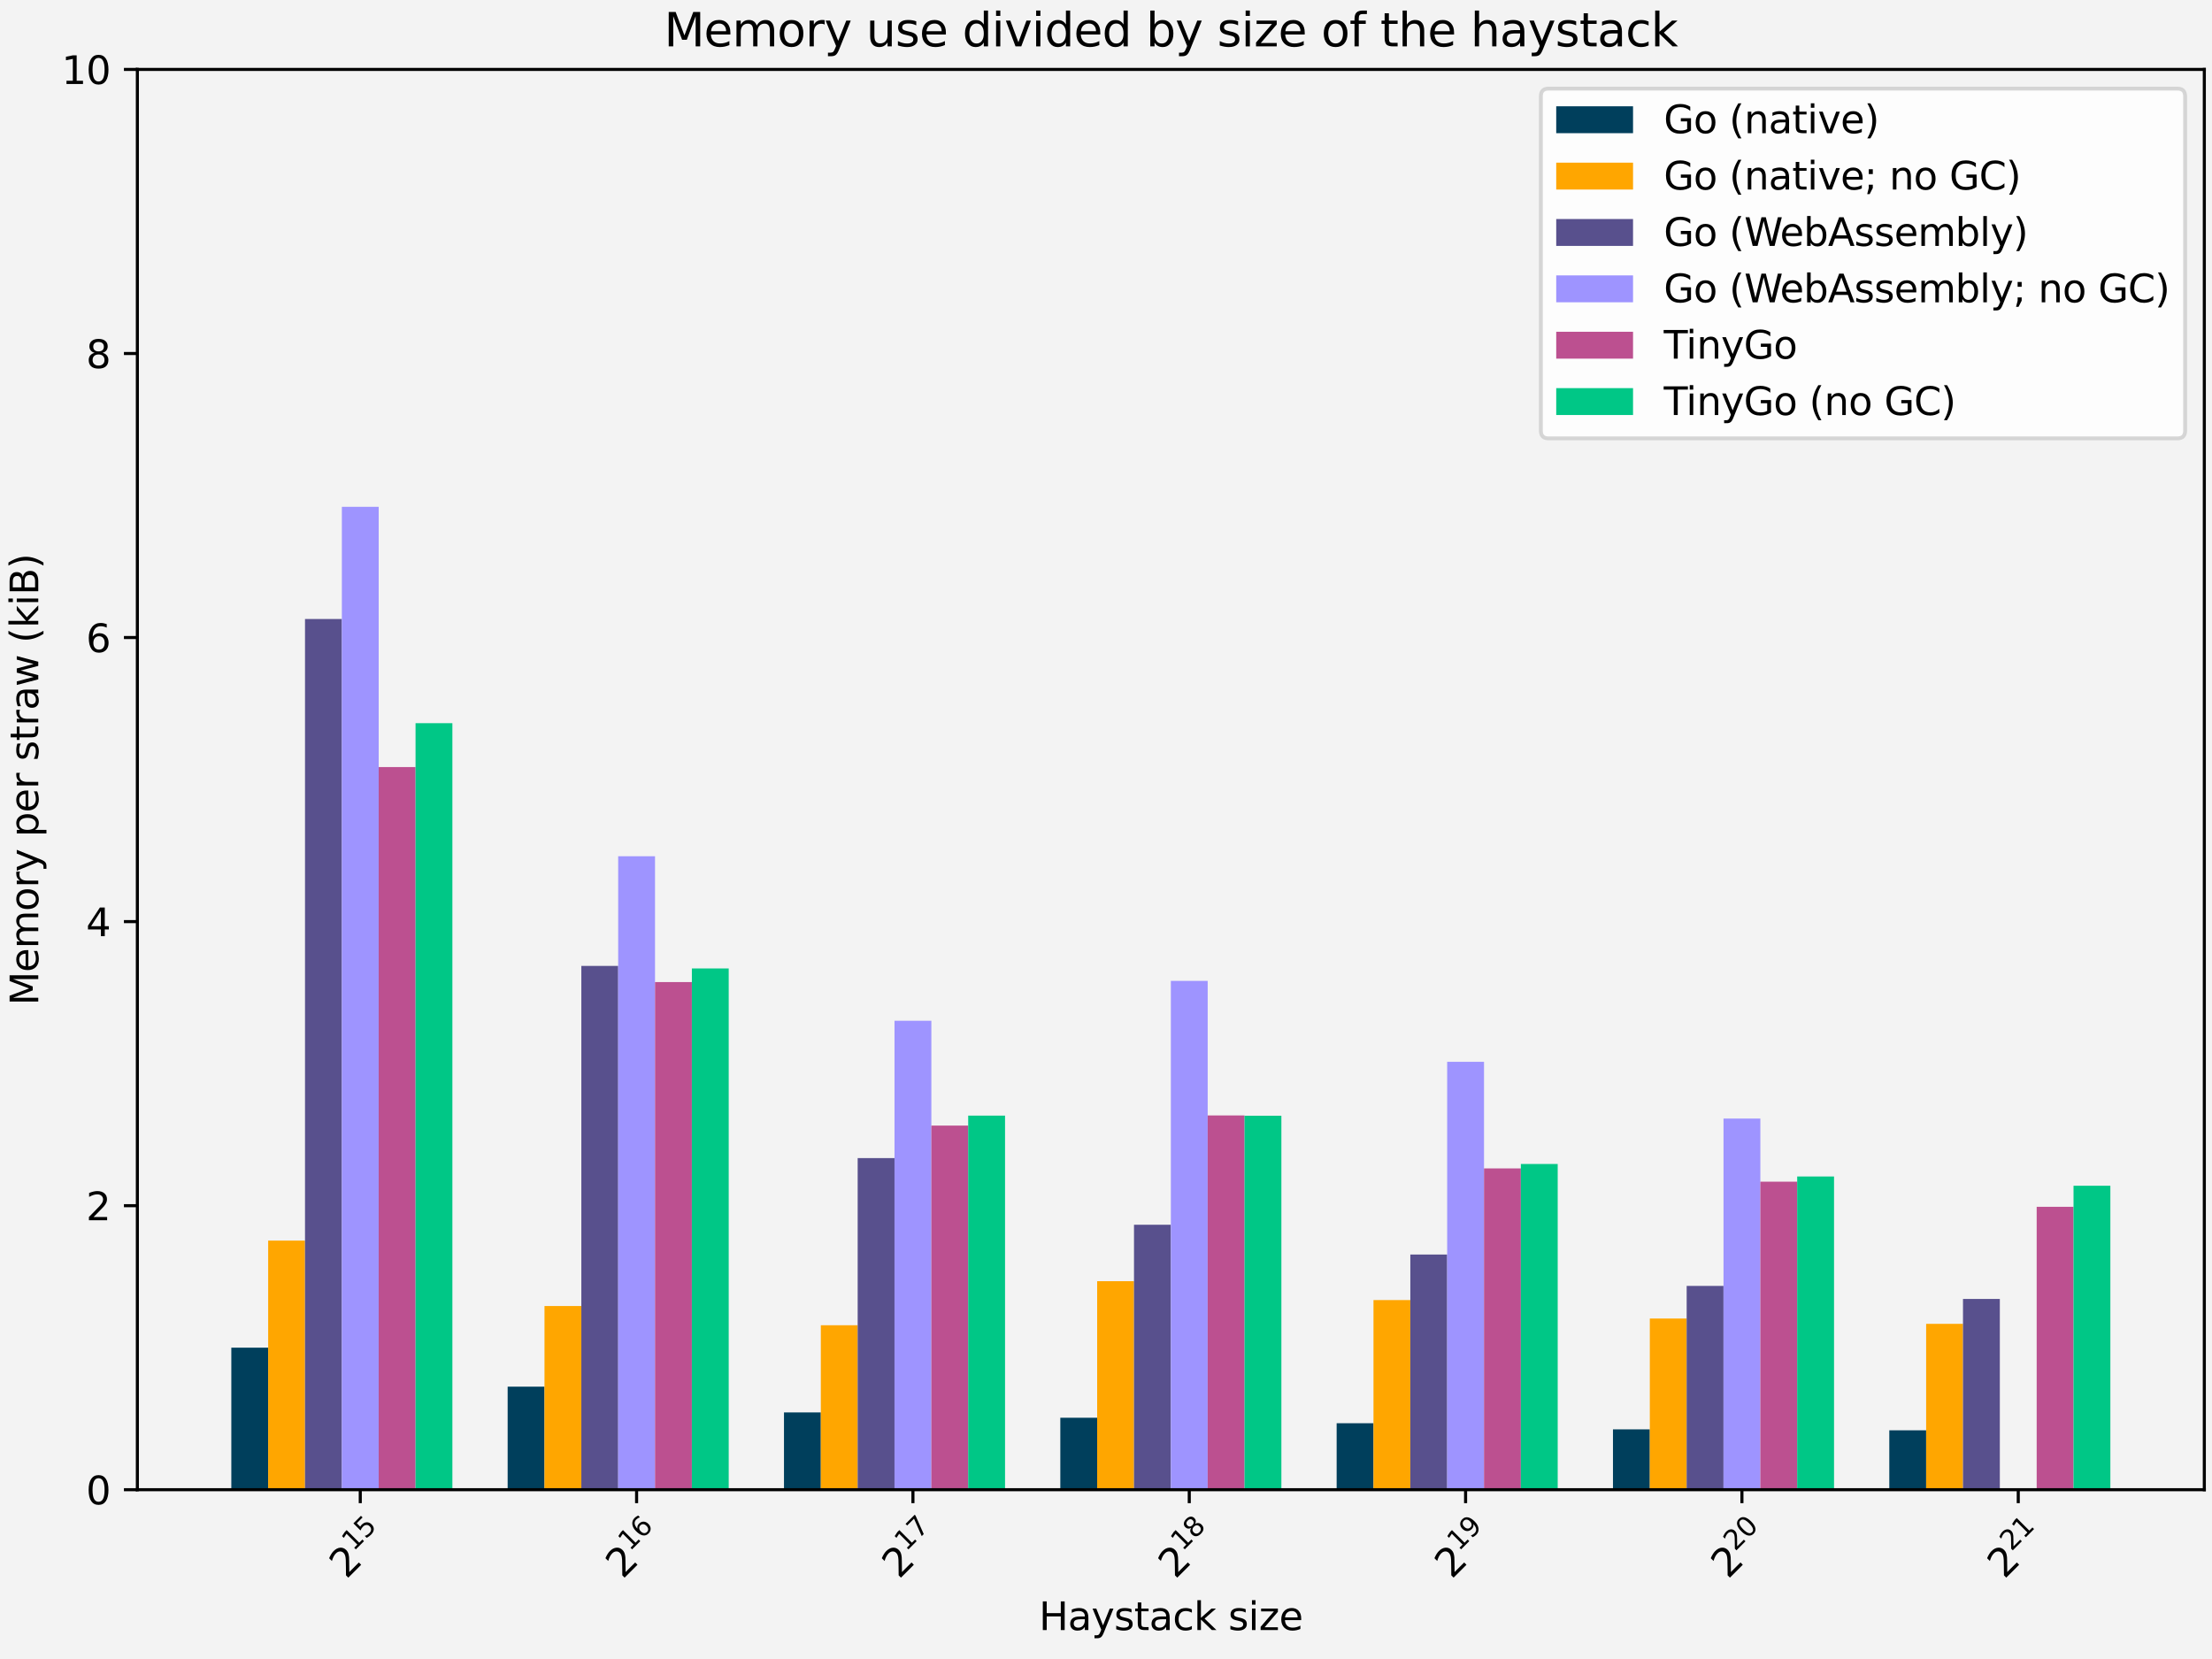 <?xml version="1.0" encoding="utf-8" standalone="no"?>
<!DOCTYPE svg PUBLIC "-//W3C//DTD SVG 1.1//EN"
  "http://www.w3.org/Graphics/SVG/1.1/DTD/svg11.dtd">
<svg height="432pt" version="1.1" viewBox="0 0 576 432" width="576pt" xmlns="http://www.w3.org/2000/svg" xmlns:xlink="http://www.w3.org/1999/xlink">
 <defs>
  <style type="text/css">*{stroke-linecap:butt;stroke-linejoin:round;}</style>
 </defs>
 <g id="figure_1">
  <g id="patch_1">
   <path d="M 0 432 
L 576 432 
L 576 0 
L 0 0 
z
" style="fill:#f3f3f3;"/>
  </g>
  <g id="axes_1">
   <g id="patch_2">
    <path d="M 35.77 387.92 
L 574 387.92 
L 574 18.08 
L 35.77 18.08 
z
" style="fill:#f3f3f3;"/>
   </g>
   <g id="patch_3">
    <path clip-path="url(#p1858fdf2fe)" d="M 60.235 387.92 
L 69.829 387.92 
L 69.829 350.933 
L 60.235 350.933 
z
" style="fill:#003f5c;"/>
   </g>
   <g id="patch_4">
    <path clip-path="url(#p1858fdf2fe)" d="M 132.191 387.92 
L 141.785 387.92 
L 141.785 361.076 
L 132.191 361.076 
z
" style="fill:#003f5c;"/>
   </g>
   <g id="patch_5">
    <path clip-path="url(#p1858fdf2fe)" d="M 204.147 387.92 
L 213.741 387.92 
L 213.741 367.793 
L 204.147 367.793 
z
" style="fill:#003f5c;"/>
   </g>
   <g id="patch_6">
    <path clip-path="url(#p1858fdf2fe)" d="M 276.103 387.92 
L 285.697 387.92 
L 285.697 369.176 
L 276.103 369.176 
z
" style="fill:#003f5c;"/>
   </g>
   <g id="patch_7">
    <path clip-path="url(#p1858fdf2fe)" d="M 348.059 387.92 
L 357.653 387.92 
L 357.653 370.61 
L 348.059 370.61 
z
" style="fill:#003f5c;"/>
   </g>
   <g id="patch_8">
    <path clip-path="url(#p1858fdf2fe)" d="M 420.014 387.92 
L 429.609 387.92 
L 429.609 372.205 
L 420.014 372.205 
z
" style="fill:#003f5c;"/>
   </g>
   <g id="patch_9">
    <path clip-path="url(#p1858fdf2fe)" d="M 491.97 387.92 
L 501.564 387.92 
L 501.564 372.45 
L 491.97 372.45 
z
" style="fill:#003f5c;"/>
   </g>
   <g id="patch_10">
    <path clip-path="url(#p1858fdf2fe)" d="M 69.829 387.92 
L 79.423 387.92 
L 79.423 323.047 
L 69.829 323.047 
z
" style="fill:#ffa600;"/>
   </g>
   <g id="patch_11">
    <path clip-path="url(#p1858fdf2fe)" d="M 141.785 387.92 
L 151.379 387.92 
L 151.379 340.08 
L 141.785 340.08 
z
" style="fill:#ffa600;"/>
   </g>
   <g id="patch_12">
    <path clip-path="url(#p1858fdf2fe)" d="M 213.741 387.92 
L 223.335 387.92 
L 223.335 345.094 
L 213.741 345.094 
z
" style="fill:#ffa600;"/>
   </g>
   <g id="patch_13">
    <path clip-path="url(#p1858fdf2fe)" d="M 285.697 387.92 
L 295.291 387.92 
L 295.291 333.616 
L 285.697 333.616 
z
" style="fill:#ffa600;"/>
   </g>
   <g id="patch_14">
    <path clip-path="url(#p1858fdf2fe)" d="M 357.653 387.92 
L 367.247 387.92 
L 367.247 338.53 
L 357.653 338.53 
z
" style="fill:#ffa600;"/>
   </g>
   <g id="patch_15">
    <path clip-path="url(#p1858fdf2fe)" d="M 429.609 387.92 
L 439.203 387.92 
L 439.203 343.345 
L 429.609 343.345 
z
" style="fill:#ffa600;"/>
   </g>
   <g id="patch_16">
    <path clip-path="url(#p1858fdf2fe)" d="M 501.564 387.92 
L 511.159 387.92 
L 511.159 344.731 
L 501.564 344.731 
z
" style="fill:#ffa600;"/>
   </g>
   <g id="patch_17">
    <path clip-path="url(#p1858fdf2fe)" d="M 79.423 387.92 
L 89.017 387.92 
L 89.017 161.182 
L 79.423 161.182 
z
" style="fill:#58508d;"/>
   </g>
   <g id="patch_18">
    <path clip-path="url(#p1858fdf2fe)" d="M 151.379 387.92 
L 160.973 387.92 
L 160.973 251.517 
L 151.379 251.517 
z
" style="fill:#58508d;"/>
   </g>
   <g id="patch_19">
    <path clip-path="url(#p1858fdf2fe)" d="M 223.335 387.92 
L 232.929 387.92 
L 232.929 301.561 
L 223.335 301.561 
z
" style="fill:#58508d;"/>
   </g>
   <g id="patch_20">
    <path clip-path="url(#p1858fdf2fe)" d="M 295.291 387.92 
L 304.885 387.92 
L 304.885 318.919 
L 295.291 318.919 
z
" style="fill:#58508d;"/>
   </g>
   <g id="patch_21">
    <path clip-path="url(#p1858fdf2fe)" d="M 367.247 387.92 
L 376.841 387.92 
L 376.841 326.669 
L 367.247 326.669 
z
" style="fill:#58508d;"/>
   </g>
   <g id="patch_22">
    <path clip-path="url(#p1858fdf2fe)" d="M 439.203 387.92 
L 448.797 387.92 
L 448.797 334.842 
L 439.203 334.842 
z
" style="fill:#58508d;"/>
   </g>
   <g id="patch_23">
    <path clip-path="url(#p1858fdf2fe)" d="M 511.159 387.92 
L 520.753 387.92 
L 520.753 338.238 
L 511.159 338.238 
z
" style="fill:#58508d;"/>
   </g>
   <g id="patch_24">
    <path clip-path="url(#p1858fdf2fe)" d="M 89.017 387.92 
L 98.611 387.92 
L 98.611 131.966 
L 89.017 131.966 
z
" style="fill:#9e94ff;"/>
   </g>
   <g id="patch_25">
    <path clip-path="url(#p1858fdf2fe)" d="M 160.973 387.92 
L 170.567 387.92 
L 170.567 222.962 
L 160.973 222.962 
z
" style="fill:#9e94ff;"/>
   </g>
   <g id="patch_26">
    <path clip-path="url(#p1858fdf2fe)" d="M 232.929 387.92 
L 242.523 387.92 
L 242.523 265.808 
L 232.929 265.808 
z
" style="fill:#9e94ff;"/>
   </g>
   <g id="patch_27">
    <path clip-path="url(#p1858fdf2fe)" d="M 304.885 387.92 
L 314.479 387.92 
L 314.479 255.422 
L 304.885 255.422 
z
" style="fill:#9e94ff;"/>
   </g>
   <g id="patch_28">
    <path clip-path="url(#p1858fdf2fe)" d="M 376.841 387.92 
L 386.435 387.92 
L 386.435 276.499 
L 376.841 276.499 
z
" style="fill:#9e94ff;"/>
   </g>
   <g id="patch_29">
    <path clip-path="url(#p1858fdf2fe)" d="M 448.797 387.92 
L 458.391 387.92 
L 458.391 291.264 
L 448.797 291.264 
z
" style="fill:#9e94ff;"/>
   </g>
   <g id="patch_30">
    <path clip-path="url(#p1858fdf2fe)" d="M 0 0 
z
" style="fill:#9e94ff;"/>
   </g>
   <g id="patch_31">
    <path clip-path="url(#p1858fdf2fe)" d="M 98.611 387.92 
L 108.206 387.92 
L 108.206 199.737 
L 98.611 199.737 
z
" style="fill:#bc5090;"/>
   </g>
   <g id="patch_32">
    <path clip-path="url(#p1858fdf2fe)" d="M 170.567 387.92 
L 180.161 387.92 
L 180.161 255.723 
L 170.567 255.723 
z
" style="fill:#bc5090;"/>
   </g>
   <g id="patch_33">
    <path clip-path="url(#p1858fdf2fe)" d="M 242.523 387.92 
L 252.117 387.92 
L 252.117 293.1 
L 242.523 293.1 
z
" style="fill:#bc5090;"/>
   </g>
   <g id="patch_34">
    <path clip-path="url(#p1858fdf2fe)" d="M 314.479 387.92 
L 324.073 387.92 
L 324.073 290.458 
L 314.479 290.458 
z
" style="fill:#bc5090;"/>
   </g>
   <g id="patch_35">
    <path clip-path="url(#p1858fdf2fe)" d="M 386.435 387.92 
L 396.029 387.92 
L 396.029 304.243 
L 386.435 304.243 
z
" style="fill:#bc5090;"/>
   </g>
   <g id="patch_36">
    <path clip-path="url(#p1858fdf2fe)" d="M 458.391 387.92 
L 467.985 387.92 
L 467.985 307.711 
L 458.391 307.711 
z
" style="fill:#bc5090;"/>
   </g>
   <g id="patch_37">
    <path clip-path="url(#p1858fdf2fe)" d="M 530.347 387.92 
L 539.941 387.92 
L 539.941 314.252 
L 530.347 314.252 
z
" style="fill:#bc5090;"/>
   </g>
   <g id="patch_38">
    <path clip-path="url(#p1858fdf2fe)" d="M 108.206 387.92 
L 117.8 387.92 
L 117.8 188.308 
L 108.206 188.308 
z
" style="fill:#00c786;"/>
   </g>
   <g id="patch_39">
    <path clip-path="url(#p1858fdf2fe)" d="M 180.161 387.92 
L 189.756 387.92 
L 189.756 252.179 
L 180.161 252.179 
z
" style="fill:#00c786;"/>
   </g>
   <g id="patch_40">
    <path clip-path="url(#p1858fdf2fe)" d="M 252.117 387.92 
L 261.711 387.92 
L 261.711 290.506 
L 252.117 290.506 
z
" style="fill:#00c786;"/>
   </g>
   <g id="patch_41">
    <path clip-path="url(#p1858fdf2fe)" d="M 324.073 387.92 
L 333.667 387.92 
L 333.667 290.537 
L 324.073 290.537 
z
" style="fill:#00c786;"/>
   </g>
   <g id="patch_42">
    <path clip-path="url(#p1858fdf2fe)" d="M 396.029 387.92 
L 405.623 387.92 
L 405.623 303.092 
L 396.029 303.092 
z
" style="fill:#00c786;"/>
   </g>
   <g id="patch_43">
    <path clip-path="url(#p1858fdf2fe)" d="M 467.985 387.92 
L 477.579 387.92 
L 477.579 306.349 
L 467.985 306.349 
z
" style="fill:#00c786;"/>
   </g>
   <g id="patch_44">
    <path clip-path="url(#p1858fdf2fe)" d="M 539.941 387.92 
L 549.535 387.92 
L 549.535 308.767 
L 539.941 308.767 
z
" style="fill:#00c786;"/>
   </g>
   <g id="matplotlib.axis_1">
    <g id="xtick_1">
     <g id="line2d_1">
      <defs>
       <path d="M 0 0 
L 0 3.5 
" id="m24dc91e2bb" style="stroke:#000000;stroke-width:0.8;"/>
      </defs>
      <g>
       <use style="stroke:#000000;stroke-width:0.8;" x="93.814" xlink:href="#m24dc91e2bb" y="387.92"/>
      </g>
     </g>
     <g id="text_1">
      <!-- $2^{15}$ -->
      <g transform="translate(90.215 411.395)rotate(-45)scale(0.1 -0.1)">
       <defs>
        <path d="M 1228 531 
L 3431 531 
L 3431 0 
L 469 0 
L 469 531 
Q 828 903 1448 1529 
Q 2069 2156 2228 2338 
Q 2531 2678 2651 2914 
Q 2772 3150 2772 3378 
Q 2772 3750 2511 3984 
Q 2250 4219 1831 4219 
Q 1534 4219 1204 4116 
Q 875 4013 500 3803 
L 500 4441 
Q 881 4594 1212 4672 
Q 1544 4750 1819 4750 
Q 2544 4750 2975 4387 
Q 3406 4025 3406 3419 
Q 3406 3131 3298 2873 
Q 3191 2616 2906 2266 
Q 2828 2175 2409 1742 
Q 1991 1309 1228 531 
z
" id="DejaVuSans-32" transform="scale(0.016)"/>
        <path d="M 794 531 
L 1825 531 
L 1825 4091 
L 703 3866 
L 703 4441 
L 1819 4666 
L 2450 4666 
L 2450 531 
L 3481 531 
L 3481 0 
L 794 0 
L 794 531 
z
" id="DejaVuSans-31" transform="scale(0.016)"/>
        <path d="M 691 4666 
L 3169 4666 
L 3169 4134 
L 1269 4134 
L 1269 2991 
Q 1406 3038 1543 3061 
Q 1681 3084 1819 3084 
Q 2600 3084 3056 2656 
Q 3513 2228 3513 1497 
Q 3513 744 3044 326 
Q 2575 -91 1722 -91 
Q 1428 -91 1123 -41 
Q 819 9 494 109 
L 494 744 
Q 775 591 1075 516 
Q 1375 441 1709 441 
Q 2250 441 2565 725 
Q 2881 1009 2881 1497 
Q 2881 1984 2565 2268 
Q 2250 2553 1709 2553 
Q 1456 2553 1204 2497 
Q 953 2441 691 2322 
L 691 4666 
z
" id="DejaVuSans-35" transform="scale(0.016)"/>
       </defs>
       <use transform="translate(0 0.684)" xlink:href="#DejaVuSans-32"/>
       <use transform="translate(64.58 38.966)scale(0.7)" xlink:href="#DejaVuSans-31"/>
       <use transform="translate(109.116 38.966)scale(0.7)" xlink:href="#DejaVuSans-35"/>
      </g>
     </g>
    </g>
    <g id="xtick_2">
     <g id="line2d_2">
      <g>
       <use style="stroke:#000000;stroke-width:0.8;" x="165.77" xlink:href="#m24dc91e2bb" y="387.92"/>
      </g>
     </g>
     <g id="text_2">
      <!-- $2^{16}$ -->
      <g transform="translate(162.171 411.395)rotate(-45)scale(0.1 -0.1)">
       <defs>
        <path d="M 2113 2584 
Q 1688 2584 1439 2293 
Q 1191 2003 1191 1497 
Q 1191 994 1439 701 
Q 1688 409 2113 409 
Q 2538 409 2786 701 
Q 3034 994 3034 1497 
Q 3034 2003 2786 2293 
Q 2538 2584 2113 2584 
z
M 3366 4563 
L 3366 3988 
Q 3128 4100 2886 4159 
Q 2644 4219 2406 4219 
Q 1781 4219 1451 3797 
Q 1122 3375 1075 2522 
Q 1259 2794 1537 2939 
Q 1816 3084 2150 3084 
Q 2853 3084 3261 2657 
Q 3669 2231 3669 1497 
Q 3669 778 3244 343 
Q 2819 -91 2113 -91 
Q 1303 -91 875 529 
Q 447 1150 447 2328 
Q 447 3434 972 4092 
Q 1497 4750 2381 4750 
Q 2619 4750 2861 4703 
Q 3103 4656 3366 4563 
z
" id="DejaVuSans-36" transform="scale(0.016)"/>
       </defs>
       <use transform="translate(0 0.766)" xlink:href="#DejaVuSans-32"/>
       <use transform="translate(64.58 39.047)scale(0.7)" xlink:href="#DejaVuSans-31"/>
       <use transform="translate(109.116 39.047)scale(0.7)" xlink:href="#DejaVuSans-36"/>
      </g>
     </g>
    </g>
    <g id="xtick_3">
     <g id="line2d_3">
      <g>
       <use style="stroke:#000000;stroke-width:0.8;" x="237.726" xlink:href="#m24dc91e2bb" y="387.92"/>
      </g>
     </g>
     <g id="text_3">
      <!-- $2^{17}$ -->
      <g transform="translate(234.127 411.395)rotate(-45)scale(0.1 -0.1)">
       <defs>
        <path d="M 525 4666 
L 3525 4666 
L 3525 4397 
L 1831 0 
L 1172 0 
L 2766 4134 
L 525 4134 
L 525 4666 
z
" id="DejaVuSans-37" transform="scale(0.016)"/>
       </defs>
       <use transform="translate(0 0.684)" xlink:href="#DejaVuSans-32"/>
       <use transform="translate(64.58 38.966)scale(0.7)" xlink:href="#DejaVuSans-31"/>
       <use transform="translate(109.116 38.966)scale(0.7)" xlink:href="#DejaVuSans-37"/>
      </g>
     </g>
    </g>
    <g id="xtick_4">
     <g id="line2d_4">
      <g>
       <use style="stroke:#000000;stroke-width:0.8;" x="309.682" xlink:href="#m24dc91e2bb" y="387.92"/>
      </g>
     </g>
     <g id="text_4">
      <!-- $2^{18}$ -->
      <g transform="translate(306.082 411.395)rotate(-45)scale(0.1 -0.1)">
       <defs>
        <path d="M 2034 2216 
Q 1584 2216 1326 1975 
Q 1069 1734 1069 1313 
Q 1069 891 1326 650 
Q 1584 409 2034 409 
Q 2484 409 2743 651 
Q 3003 894 3003 1313 
Q 3003 1734 2745 1975 
Q 2488 2216 2034 2216 
z
M 1403 2484 
Q 997 2584 770 2862 
Q 544 3141 544 3541 
Q 544 4100 942 4425 
Q 1341 4750 2034 4750 
Q 2731 4750 3128 4425 
Q 3525 4100 3525 3541 
Q 3525 3141 3298 2862 
Q 3072 2584 2669 2484 
Q 3125 2378 3379 2068 
Q 3634 1759 3634 1313 
Q 3634 634 3220 271 
Q 2806 -91 2034 -91 
Q 1263 -91 848 271 
Q 434 634 434 1313 
Q 434 1759 690 2068 
Q 947 2378 1403 2484 
z
M 1172 3481 
Q 1172 3119 1398 2916 
Q 1625 2713 2034 2713 
Q 2441 2713 2670 2916 
Q 2900 3119 2900 3481 
Q 2900 3844 2670 4047 
Q 2441 4250 2034 4250 
Q 1625 4250 1398 4047 
Q 1172 3844 1172 3481 
z
" id="DejaVuSans-38" transform="scale(0.016)"/>
       </defs>
       <use transform="translate(0 0.766)" xlink:href="#DejaVuSans-32"/>
       <use transform="translate(64.58 39.047)scale(0.7)" xlink:href="#DejaVuSans-31"/>
       <use transform="translate(109.116 39.047)scale(0.7)" xlink:href="#DejaVuSans-38"/>
      </g>
     </g>
    </g>
    <g id="xtick_5">
     <g id="line2d_5">
      <g>
       <use style="stroke:#000000;stroke-width:0.8;" x="381.638" xlink:href="#m24dc91e2bb" y="387.92"/>
      </g>
     </g>
     <g id="text_5">
      <!-- $2^{19}$ -->
      <g transform="translate(378.038 411.395)rotate(-45)scale(0.1 -0.1)">
       <defs>
        <path d="M 703 97 
L 703 672 
Q 941 559 1184 500 
Q 1428 441 1663 441 
Q 2288 441 2617 861 
Q 2947 1281 2994 2138 
Q 2813 1869 2534 1725 
Q 2256 1581 1919 1581 
Q 1219 1581 811 2004 
Q 403 2428 403 3163 
Q 403 3881 828 4315 
Q 1253 4750 1959 4750 
Q 2769 4750 3195 4129 
Q 3622 3509 3622 2328 
Q 3622 1225 3098 567 
Q 2575 -91 1691 -91 
Q 1453 -91 1209 -44 
Q 966 3 703 97 
z
M 1959 2075 
Q 2384 2075 2632 2365 
Q 2881 2656 2881 3163 
Q 2881 3666 2632 3958 
Q 2384 4250 1959 4250 
Q 1534 4250 1286 3958 
Q 1038 3666 1038 3163 
Q 1038 2656 1286 2365 
Q 1534 2075 1959 2075 
z
" id="DejaVuSans-39" transform="scale(0.016)"/>
       </defs>
       <use transform="translate(0 0.766)" xlink:href="#DejaVuSans-32"/>
       <use transform="translate(64.58 39.047)scale(0.7)" xlink:href="#DejaVuSans-31"/>
       <use transform="translate(109.116 39.047)scale(0.7)" xlink:href="#DejaVuSans-39"/>
      </g>
     </g>
    </g>
    <g id="xtick_6">
     <g id="line2d_6">
      <g>
       <use style="stroke:#000000;stroke-width:0.8;" x="453.594" xlink:href="#m24dc91e2bb" y="387.92"/>
      </g>
     </g>
     <g id="text_6">
      <!-- $2^{20}$ -->
      <g transform="translate(449.994 411.395)rotate(-45)scale(0.1 -0.1)">
       <defs>
        <path d="M 2034 4250 
Q 1547 4250 1301 3770 
Q 1056 3291 1056 2328 
Q 1056 1369 1301 889 
Q 1547 409 2034 409 
Q 2525 409 2770 889 
Q 3016 1369 3016 2328 
Q 3016 3291 2770 3770 
Q 2525 4250 2034 4250 
z
M 2034 4750 
Q 2819 4750 3233 4129 
Q 3647 3509 3647 2328 
Q 3647 1150 3233 529 
Q 2819 -91 2034 -91 
Q 1250 -91 836 529 
Q 422 1150 422 2328 
Q 422 3509 836 4129 
Q 1250 4750 2034 4750 
z
" id="DejaVuSans-30" transform="scale(0.016)"/>
       </defs>
       <use transform="translate(0 0.766)" xlink:href="#DejaVuSans-32"/>
       <use transform="translate(64.58 39.047)scale(0.7)" xlink:href="#DejaVuSans-32"/>
       <use transform="translate(109.116 39.047)scale(0.7)" xlink:href="#DejaVuSans-30"/>
      </g>
     </g>
    </g>
    <g id="xtick_7">
     <g id="line2d_7">
      <g>
       <use style="stroke:#000000;stroke-width:0.8;" x="525.55" xlink:href="#m24dc91e2bb" y="387.92"/>
      </g>
     </g>
     <g id="text_7">
      <!-- $2^{21}$ -->
      <g transform="translate(521.95 411.395)rotate(-45)scale(0.1 -0.1)">
       <use transform="translate(0 0.766)" xlink:href="#DejaVuSans-32"/>
       <use transform="translate(64.58 39.047)scale(0.7)" xlink:href="#DejaVuSans-32"/>
       <use transform="translate(109.116 39.047)scale(0.7)" xlink:href="#DejaVuSans-31"/>
      </g>
     </g>
    </g>
    <g id="text_8">
     <!-- Haystack size -->
     <g transform="translate(270.544 424.464)scale(0.1 -0.1)">
      <defs>
       <path d="M 628 4666 
L 1259 4666 
L 1259 2753 
L 3553 2753 
L 3553 4666 
L 4184 4666 
L 4184 0 
L 3553 0 
L 3553 2222 
L 1259 2222 
L 1259 0 
L 628 0 
L 628 4666 
z
" id="DejaVuSans-48" transform="scale(0.016)"/>
       <path d="M 2194 1759 
Q 1497 1759 1228 1600 
Q 959 1441 959 1056 
Q 959 750 1161 570 
Q 1363 391 1709 391 
Q 2188 391 2477 730 
Q 2766 1069 2766 1631 
L 2766 1759 
L 2194 1759 
z
M 3341 1997 
L 3341 0 
L 2766 0 
L 2766 531 
Q 2569 213 2275 61 
Q 1981 -91 1556 -91 
Q 1019 -91 701 211 
Q 384 513 384 1019 
Q 384 1609 779 1909 
Q 1175 2209 1959 2209 
L 2766 2209 
L 2766 2266 
Q 2766 2663 2505 2880 
Q 2244 3097 1772 3097 
Q 1472 3097 1187 3025 
Q 903 2953 641 2809 
L 641 3341 
Q 956 3463 1253 3523 
Q 1550 3584 1831 3584 
Q 2591 3584 2966 3190 
Q 3341 2797 3341 1997 
z
" id="DejaVuSans-61" transform="scale(0.016)"/>
       <path d="M 2059 -325 
Q 1816 -950 1584 -1140 
Q 1353 -1331 966 -1331 
L 506 -1331 
L 506 -850 
L 844 -850 
Q 1081 -850 1212 -737 
Q 1344 -625 1503 -206 
L 1606 56 
L 191 3500 
L 800 3500 
L 1894 763 
L 2988 3500 
L 3597 3500 
L 2059 -325 
z
" id="DejaVuSans-79" transform="scale(0.016)"/>
       <path d="M 2834 3397 
L 2834 2853 
Q 2591 2978 2328 3040 
Q 2066 3103 1784 3103 
Q 1356 3103 1142 2972 
Q 928 2841 928 2578 
Q 928 2378 1081 2264 
Q 1234 2150 1697 2047 
L 1894 2003 
Q 2506 1872 2764 1633 
Q 3022 1394 3022 966 
Q 3022 478 2636 193 
Q 2250 -91 1575 -91 
Q 1294 -91 989 -36 
Q 684 19 347 128 
L 347 722 
Q 666 556 975 473 
Q 1284 391 1588 391 
Q 1994 391 2212 530 
Q 2431 669 2431 922 
Q 2431 1156 2273 1281 
Q 2116 1406 1581 1522 
L 1381 1569 
Q 847 1681 609 1914 
Q 372 2147 372 2553 
Q 372 3047 722 3315 
Q 1072 3584 1716 3584 
Q 2034 3584 2315 3537 
Q 2597 3491 2834 3397 
z
" id="DejaVuSans-73" transform="scale(0.016)"/>
       <path d="M 1172 4494 
L 1172 3500 
L 2356 3500 
L 2356 3053 
L 1172 3053 
L 1172 1153 
Q 1172 725 1289 603 
Q 1406 481 1766 481 
L 2356 481 
L 2356 0 
L 1766 0 
Q 1100 0 847 248 
Q 594 497 594 1153 
L 594 3053 
L 172 3053 
L 172 3500 
L 594 3500 
L 594 4494 
L 1172 4494 
z
" id="DejaVuSans-74" transform="scale(0.016)"/>
       <path d="M 3122 3366 
L 3122 2828 
Q 2878 2963 2633 3030 
Q 2388 3097 2138 3097 
Q 1578 3097 1268 2742 
Q 959 2388 959 1747 
Q 959 1106 1268 751 
Q 1578 397 2138 397 
Q 2388 397 2633 464 
Q 2878 531 3122 666 
L 3122 134 
Q 2881 22 2623 -34 
Q 2366 -91 2075 -91 
Q 1284 -91 818 406 
Q 353 903 353 1747 
Q 353 2603 823 3093 
Q 1294 3584 2113 3584 
Q 2378 3584 2631 3529 
Q 2884 3475 3122 3366 
z
" id="DejaVuSans-63" transform="scale(0.016)"/>
       <path d="M 581 4863 
L 1159 4863 
L 1159 1991 
L 2875 3500 
L 3609 3500 
L 1753 1863 
L 3688 0 
L 2938 0 
L 1159 1709 
L 1159 0 
L 581 0 
L 581 4863 
z
" id="DejaVuSans-6b" transform="scale(0.016)"/>
       <path id="DejaVuSans-20" transform="scale(0.016)"/>
       <path d="M 603 3500 
L 1178 3500 
L 1178 0 
L 603 0 
L 603 3500 
z
M 603 4863 
L 1178 4863 
L 1178 4134 
L 603 4134 
L 603 4863 
z
" id="DejaVuSans-69" transform="scale(0.016)"/>
       <path d="M 353 3500 
L 3084 3500 
L 3084 2975 
L 922 459 
L 3084 459 
L 3084 0 
L 275 0 
L 275 525 
L 2438 3041 
L 353 3041 
L 353 3500 
z
" id="DejaVuSans-7a" transform="scale(0.016)"/>
       <path d="M 3597 1894 
L 3597 1613 
L 953 1613 
Q 991 1019 1311 708 
Q 1631 397 2203 397 
Q 2534 397 2845 478 
Q 3156 559 3463 722 
L 3463 178 
Q 3153 47 2828 -22 
Q 2503 -91 2169 -91 
Q 1331 -91 842 396 
Q 353 884 353 1716 
Q 353 2575 817 3079 
Q 1281 3584 2069 3584 
Q 2775 3584 3186 3129 
Q 3597 2675 3597 1894 
z
M 3022 2063 
Q 3016 2534 2758 2815 
Q 2500 3097 2075 3097 
Q 1594 3097 1305 2825 
Q 1016 2553 972 2059 
L 3022 2063 
z
" id="DejaVuSans-65" transform="scale(0.016)"/>
      </defs>
      <use xlink:href="#DejaVuSans-48"/>
      <use x="75.195" xlink:href="#DejaVuSans-61"/>
      <use x="136.475" xlink:href="#DejaVuSans-79"/>
      <use x="195.654" xlink:href="#DejaVuSans-73"/>
      <use x="247.754" xlink:href="#DejaVuSans-74"/>
      <use x="286.963" xlink:href="#DejaVuSans-61"/>
      <use x="348.242" xlink:href="#DejaVuSans-63"/>
      <use x="403.223" xlink:href="#DejaVuSans-6b"/>
      <use x="461.133" xlink:href="#DejaVuSans-20"/>
      <use x="492.92" xlink:href="#DejaVuSans-73"/>
      <use x="545.02" xlink:href="#DejaVuSans-69"/>
      <use x="572.803" xlink:href="#DejaVuSans-7a"/>
      <use x="625.293" xlink:href="#DejaVuSans-65"/>
     </g>
    </g>
   </g>
   <g id="matplotlib.axis_2">
    <g id="ytick_1">
     <g id="line2d_8">
      <defs>
       <path d="M 0 0 
L -3.5 0 
" id="m444a1deea7" style="stroke:#000000;stroke-width:0.8;"/>
      </defs>
      <g>
       <use style="stroke:#000000;stroke-width:0.8;" x="35.77" xlink:href="#m444a1deea7" y="387.92"/>
      </g>
     </g>
     <g id="text_9">
      <!-- 0 -->
      <g transform="translate(22.407 391.72)scale(0.1 -0.1)">
       <use xlink:href="#DejaVuSans-30"/>
      </g>
     </g>
    </g>
    <g id="ytick_2">
     <g id="line2d_9">
      <g>
       <use style="stroke:#000000;stroke-width:0.8;" x="35.77" xlink:href="#m444a1deea7" y="313.952"/>
      </g>
     </g>
     <g id="text_10">
      <!-- 2 -->
      <g transform="translate(22.407 317.752)scale(0.1 -0.1)">
       <use xlink:href="#DejaVuSans-32"/>
      </g>
     </g>
    </g>
    <g id="ytick_3">
     <g id="line2d_10">
      <g>
       <use style="stroke:#000000;stroke-width:0.8;" x="35.77" xlink:href="#m444a1deea7" y="239.984"/>
      </g>
     </g>
     <g id="text_11">
      <!-- 4 -->
      <g transform="translate(22.407 243.783)scale(0.1 -0.1)">
       <defs>
        <path d="M 2419 4116 
L 825 1625 
L 2419 1625 
L 2419 4116 
z
M 2253 4666 
L 3047 4666 
L 3047 1625 
L 3713 1625 
L 3713 1100 
L 3047 1100 
L 3047 0 
L 2419 0 
L 2419 1100 
L 313 1100 
L 313 1709 
L 2253 4666 
z
" id="DejaVuSans-34" transform="scale(0.016)"/>
       </defs>
       <use xlink:href="#DejaVuSans-34"/>
      </g>
     </g>
    </g>
    <g id="ytick_4">
     <g id="line2d_11">
      <g>
       <use style="stroke:#000000;stroke-width:0.8;" x="35.77" xlink:href="#m444a1deea7" y="166.016"/>
      </g>
     </g>
     <g id="text_12">
      <!-- 6 -->
      <g transform="translate(22.407 169.815)scale(0.1 -0.1)">
       <use xlink:href="#DejaVuSans-36"/>
      </g>
     </g>
    </g>
    <g id="ytick_5">
     <g id="line2d_12">
      <g>
       <use style="stroke:#000000;stroke-width:0.8;" x="35.77" xlink:href="#m444a1deea7" y="92.048"/>
      </g>
     </g>
     <g id="text_13">
      <!-- 8 -->
      <g transform="translate(22.407 95.847)scale(0.1 -0.1)">
       <use xlink:href="#DejaVuSans-38"/>
      </g>
     </g>
    </g>
    <g id="ytick_6">
     <g id="line2d_13">
      <g>
       <use style="stroke:#000000;stroke-width:0.8;" x="35.77" xlink:href="#m444a1deea7" y="18.08"/>
      </g>
     </g>
     <g id="text_14">
      <!-- 10 -->
      <g transform="translate(16.045 21.879)scale(0.1 -0.1)">
       <use xlink:href="#DejaVuSans-31"/>
       <use x="63.623" xlink:href="#DejaVuSans-30"/>
      </g>
     </g>
    </g>
    <g id="text_15">
     <!-- Memory per straw (kiB) -->
     <g transform="translate(9.965 261.799)rotate(-90)scale(0.1 -0.1)">
      <defs>
       <path d="M 628 4666 
L 1569 4666 
L 2759 1491 
L 3956 4666 
L 4897 4666 
L 4897 0 
L 4281 0 
L 4281 4097 
L 3078 897 
L 2444 897 
L 1241 4097 
L 1241 0 
L 628 0 
L 628 4666 
z
" id="DejaVuSans-4d" transform="scale(0.016)"/>
       <path d="M 3328 2828 
Q 3544 3216 3844 3400 
Q 4144 3584 4550 3584 
Q 5097 3584 5394 3201 
Q 5691 2819 5691 2113 
L 5691 0 
L 5113 0 
L 5113 2094 
Q 5113 2597 4934 2840 
Q 4756 3084 4391 3084 
Q 3944 3084 3684 2787 
Q 3425 2491 3425 1978 
L 3425 0 
L 2847 0 
L 2847 2094 
Q 2847 2600 2669 2842 
Q 2491 3084 2119 3084 
Q 1678 3084 1418 2786 
Q 1159 2488 1159 1978 
L 1159 0 
L 581 0 
L 581 3500 
L 1159 3500 
L 1159 2956 
Q 1356 3278 1631 3431 
Q 1906 3584 2284 3584 
Q 2666 3584 2933 3390 
Q 3200 3197 3328 2828 
z
" id="DejaVuSans-6d" transform="scale(0.016)"/>
       <path d="M 1959 3097 
Q 1497 3097 1228 2736 
Q 959 2375 959 1747 
Q 959 1119 1226 758 
Q 1494 397 1959 397 
Q 2419 397 2687 759 
Q 2956 1122 2956 1747 
Q 2956 2369 2687 2733 
Q 2419 3097 1959 3097 
z
M 1959 3584 
Q 2709 3584 3137 3096 
Q 3566 2609 3566 1747 
Q 3566 888 3137 398 
Q 2709 -91 1959 -91 
Q 1206 -91 779 398 
Q 353 888 353 1747 
Q 353 2609 779 3096 
Q 1206 3584 1959 3584 
z
" id="DejaVuSans-6f" transform="scale(0.016)"/>
       <path d="M 2631 2963 
Q 2534 3019 2420 3045 
Q 2306 3072 2169 3072 
Q 1681 3072 1420 2755 
Q 1159 2438 1159 1844 
L 1159 0 
L 581 0 
L 581 3500 
L 1159 3500 
L 1159 2956 
Q 1341 3275 1631 3429 
Q 1922 3584 2338 3584 
Q 2397 3584 2469 3576 
Q 2541 3569 2628 3553 
L 2631 2963 
z
" id="DejaVuSans-72" transform="scale(0.016)"/>
       <path d="M 1159 525 
L 1159 -1331 
L 581 -1331 
L 581 3500 
L 1159 3500 
L 1159 2969 
Q 1341 3281 1617 3432 
Q 1894 3584 2278 3584 
Q 2916 3584 3314 3078 
Q 3713 2572 3713 1747 
Q 3713 922 3314 415 
Q 2916 -91 2278 -91 
Q 1894 -91 1617 61 
Q 1341 213 1159 525 
z
M 3116 1747 
Q 3116 2381 2855 2742 
Q 2594 3103 2138 3103 
Q 1681 3103 1420 2742 
Q 1159 2381 1159 1747 
Q 1159 1113 1420 752 
Q 1681 391 2138 391 
Q 2594 391 2855 752 
Q 3116 1113 3116 1747 
z
" id="DejaVuSans-70" transform="scale(0.016)"/>
       <path d="M 269 3500 
L 844 3500 
L 1563 769 
L 2278 3500 
L 2956 3500 
L 3675 769 
L 4391 3500 
L 4966 3500 
L 4050 0 
L 3372 0 
L 2619 2869 
L 1863 0 
L 1184 0 
L 269 3500 
z
" id="DejaVuSans-77" transform="scale(0.016)"/>
       <path d="M 1984 4856 
Q 1566 4138 1362 3434 
Q 1159 2731 1159 2009 
Q 1159 1288 1364 580 
Q 1569 -128 1984 -844 
L 1484 -844 
Q 1016 -109 783 600 
Q 550 1309 550 2009 
Q 550 2706 781 3412 
Q 1013 4119 1484 4856 
L 1984 4856 
z
" id="DejaVuSans-28" transform="scale(0.016)"/>
       <path d="M 1259 2228 
L 1259 519 
L 2272 519 
Q 2781 519 3026 730 
Q 3272 941 3272 1375 
Q 3272 1813 3026 2020 
Q 2781 2228 2272 2228 
L 1259 2228 
z
M 1259 4147 
L 1259 2741 
L 2194 2741 
Q 2656 2741 2882 2914 
Q 3109 3088 3109 3444 
Q 3109 3797 2882 3972 
Q 2656 4147 2194 4147 
L 1259 4147 
z
M 628 4666 
L 2241 4666 
Q 2963 4666 3353 4366 
Q 3744 4066 3744 3513 
Q 3744 3084 3544 2831 
Q 3344 2578 2956 2516 
Q 3422 2416 3680 2098 
Q 3938 1781 3938 1306 
Q 3938 681 3513 340 
Q 3088 0 2303 0 
L 628 0 
L 628 4666 
z
" id="DejaVuSans-42" transform="scale(0.016)"/>
       <path d="M 513 4856 
L 1013 4856 
Q 1481 4119 1714 3412 
Q 1947 2706 1947 2009 
Q 1947 1309 1714 600 
Q 1481 -109 1013 -844 
L 513 -844 
Q 928 -128 1133 580 
Q 1338 1288 1338 2009 
Q 1338 2731 1133 3434 
Q 928 4138 513 4856 
z
" id="DejaVuSans-29" transform="scale(0.016)"/>
      </defs>
      <use xlink:href="#DejaVuSans-4d"/>
      <use x="86.279" xlink:href="#DejaVuSans-65"/>
      <use x="147.803" xlink:href="#DejaVuSans-6d"/>
      <use x="245.215" xlink:href="#DejaVuSans-6f"/>
      <use x="306.396" xlink:href="#DejaVuSans-72"/>
      <use x="347.51" xlink:href="#DejaVuSans-79"/>
      <use x="406.689" xlink:href="#DejaVuSans-20"/>
      <use x="438.477" xlink:href="#DejaVuSans-70"/>
      <use x="501.953" xlink:href="#DejaVuSans-65"/>
      <use x="563.477" xlink:href="#DejaVuSans-72"/>
      <use x="604.59" xlink:href="#DejaVuSans-20"/>
      <use x="636.377" xlink:href="#DejaVuSans-73"/>
      <use x="688.477" xlink:href="#DejaVuSans-74"/>
      <use x="727.686" xlink:href="#DejaVuSans-72"/>
      <use x="768.799" xlink:href="#DejaVuSans-61"/>
      <use x="830.078" xlink:href="#DejaVuSans-77"/>
      <use x="911.865" xlink:href="#DejaVuSans-20"/>
      <use x="943.652" xlink:href="#DejaVuSans-28"/>
      <use x="982.666" xlink:href="#DejaVuSans-6b"/>
      <use x="1040.576" xlink:href="#DejaVuSans-69"/>
      <use x="1068.359" xlink:href="#DejaVuSans-42"/>
      <use x="1136.963" xlink:href="#DejaVuSans-29"/>
     </g>
    </g>
   </g>
   <g id="patch_45">
    <path d="M 35.77 387.92 
L 35.77 18.08 
" style="fill:none;stroke:#000000;stroke-linecap:square;stroke-linejoin:miter;stroke-width:0.8;"/>
   </g>
   <g id="patch_46">
    <path d="M 574 387.92 
L 574 18.08 
" style="fill:none;stroke:#000000;stroke-linecap:square;stroke-linejoin:miter;stroke-width:0.8;"/>
   </g>
   <g id="patch_47">
    <path d="M 35.77 387.92 
L 574 387.92 
" style="fill:none;stroke:#000000;stroke-linecap:square;stroke-linejoin:miter;stroke-width:0.8;"/>
   </g>
   <g id="patch_48">
    <path d="M 35.77 18.08 
L 574 18.08 
" style="fill:none;stroke:#000000;stroke-linecap:square;stroke-linejoin:miter;stroke-width:0.8;"/>
   </g>
   <g id="text_16">
    <!-- Memory use divided by size of the haystack -->
    <g transform="translate(172.928 12.08)scale(0.12 -0.12)">
     <defs>
      <path d="M 544 1381 
L 544 3500 
L 1119 3500 
L 1119 1403 
Q 1119 906 1312 657 
Q 1506 409 1894 409 
Q 2359 409 2629 706 
Q 2900 1003 2900 1516 
L 2900 3500 
L 3475 3500 
L 3475 0 
L 2900 0 
L 2900 538 
Q 2691 219 2414 64 
Q 2138 -91 1772 -91 
Q 1169 -91 856 284 
Q 544 659 544 1381 
z
M 1991 3584 
L 1991 3584 
z
" id="DejaVuSans-75" transform="scale(0.016)"/>
      <path d="M 2906 2969 
L 2906 4863 
L 3481 4863 
L 3481 0 
L 2906 0 
L 2906 525 
Q 2725 213 2448 61 
Q 2172 -91 1784 -91 
Q 1150 -91 751 415 
Q 353 922 353 1747 
Q 353 2572 751 3078 
Q 1150 3584 1784 3584 
Q 2172 3584 2448 3432 
Q 2725 3281 2906 2969 
z
M 947 1747 
Q 947 1113 1208 752 
Q 1469 391 1925 391 
Q 2381 391 2643 752 
Q 2906 1113 2906 1747 
Q 2906 2381 2643 2742 
Q 2381 3103 1925 3103 
Q 1469 3103 1208 2742 
Q 947 2381 947 1747 
z
" id="DejaVuSans-64" transform="scale(0.016)"/>
      <path d="M 191 3500 
L 800 3500 
L 1894 563 
L 2988 3500 
L 3597 3500 
L 2284 0 
L 1503 0 
L 191 3500 
z
" id="DejaVuSans-76" transform="scale(0.016)"/>
      <path d="M 3116 1747 
Q 3116 2381 2855 2742 
Q 2594 3103 2138 3103 
Q 1681 3103 1420 2742 
Q 1159 2381 1159 1747 
Q 1159 1113 1420 752 
Q 1681 391 2138 391 
Q 2594 391 2855 752 
Q 3116 1113 3116 1747 
z
M 1159 2969 
Q 1341 3281 1617 3432 
Q 1894 3584 2278 3584 
Q 2916 3584 3314 3078 
Q 3713 2572 3713 1747 
Q 3713 922 3314 415 
Q 2916 -91 2278 -91 
Q 1894 -91 1617 61 
Q 1341 213 1159 525 
L 1159 0 
L 581 0 
L 581 4863 
L 1159 4863 
L 1159 2969 
z
" id="DejaVuSans-62" transform="scale(0.016)"/>
      <path d="M 2375 4863 
L 2375 4384 
L 1825 4384 
Q 1516 4384 1395 4259 
Q 1275 4134 1275 3809 
L 1275 3500 
L 2222 3500 
L 2222 3053 
L 1275 3053 
L 1275 0 
L 697 0 
L 697 3053 
L 147 3053 
L 147 3500 
L 697 3500 
L 697 3744 
Q 697 4328 969 4595 
Q 1241 4863 1831 4863 
L 2375 4863 
z
" id="DejaVuSans-66" transform="scale(0.016)"/>
      <path d="M 3513 2113 
L 3513 0 
L 2938 0 
L 2938 2094 
Q 2938 2591 2744 2837 
Q 2550 3084 2163 3084 
Q 1697 3084 1428 2787 
Q 1159 2491 1159 1978 
L 1159 0 
L 581 0 
L 581 4863 
L 1159 4863 
L 1159 2956 
Q 1366 3272 1645 3428 
Q 1925 3584 2291 3584 
Q 2894 3584 3203 3211 
Q 3513 2838 3513 2113 
z
" id="DejaVuSans-68" transform="scale(0.016)"/>
     </defs>
     <use xlink:href="#DejaVuSans-4d"/>
     <use x="86.279" xlink:href="#DejaVuSans-65"/>
     <use x="147.803" xlink:href="#DejaVuSans-6d"/>
     <use x="245.215" xlink:href="#DejaVuSans-6f"/>
     <use x="306.396" xlink:href="#DejaVuSans-72"/>
     <use x="347.51" xlink:href="#DejaVuSans-79"/>
     <use x="406.689" xlink:href="#DejaVuSans-20"/>
     <use x="438.477" xlink:href="#DejaVuSans-75"/>
     <use x="501.855" xlink:href="#DejaVuSans-73"/>
     <use x="553.955" xlink:href="#DejaVuSans-65"/>
     <use x="615.479" xlink:href="#DejaVuSans-20"/>
     <use x="647.266" xlink:href="#DejaVuSans-64"/>
     <use x="710.742" xlink:href="#DejaVuSans-69"/>
     <use x="738.525" xlink:href="#DejaVuSans-76"/>
     <use x="797.705" xlink:href="#DejaVuSans-69"/>
     <use x="825.488" xlink:href="#DejaVuSans-64"/>
     <use x="888.965" xlink:href="#DejaVuSans-65"/>
     <use x="950.488" xlink:href="#DejaVuSans-64"/>
     <use x="1013.965" xlink:href="#DejaVuSans-20"/>
     <use x="1045.752" xlink:href="#DejaVuSans-62"/>
     <use x="1109.229" xlink:href="#DejaVuSans-79"/>
     <use x="1168.408" xlink:href="#DejaVuSans-20"/>
     <use x="1200.195" xlink:href="#DejaVuSans-73"/>
     <use x="1252.295" xlink:href="#DejaVuSans-69"/>
     <use x="1280.078" xlink:href="#DejaVuSans-7a"/>
     <use x="1332.568" xlink:href="#DejaVuSans-65"/>
     <use x="1394.092" xlink:href="#DejaVuSans-20"/>
     <use x="1425.879" xlink:href="#DejaVuSans-6f"/>
     <use x="1487.061" xlink:href="#DejaVuSans-66"/>
     <use x="1522.266" xlink:href="#DejaVuSans-20"/>
     <use x="1554.053" xlink:href="#DejaVuSans-74"/>
     <use x="1593.262" xlink:href="#DejaVuSans-68"/>
     <use x="1656.641" xlink:href="#DejaVuSans-65"/>
     <use x="1718.164" xlink:href="#DejaVuSans-20"/>
     <use x="1749.951" xlink:href="#DejaVuSans-68"/>
     <use x="1813.33" xlink:href="#DejaVuSans-61"/>
     <use x="1874.609" xlink:href="#DejaVuSans-79"/>
     <use x="1933.789" xlink:href="#DejaVuSans-73"/>
     <use x="1985.889" xlink:href="#DejaVuSans-74"/>
     <use x="2025.098" xlink:href="#DejaVuSans-61"/>
     <use x="2086.377" xlink:href="#DejaVuSans-63"/>
     <use x="2141.357" xlink:href="#DejaVuSans-6b"/>
    </g>
   </g>
   <g id="legend_1">
    <g id="patch_49">
     <path d="M 403.239 114.149 
L 567 114.149 
Q 569 114.149 569 112.149 
L 569 25.08 
Q 569 23.08 567 23.08 
L 403.239 23.08 
Q 401.239 23.08 401.239 25.08 
L 401.239 112.149 
Q 401.239 114.149 403.239 114.149 
z
" style="fill:#ffffff;opacity:0.8;stroke:#cccccc;stroke-linejoin:miter;"/>
    </g>
    <g id="patch_50">
     <path d="M 405.239 34.678 
L 425.239 34.678 
L 425.239 27.678 
L 405.239 27.678 
z
" style="fill:#003f5c;"/>
    </g>
    <g id="text_17">
     <!-- Go (native) -->
     <g transform="translate(433.239 34.678)scale(0.1 -0.1)">
      <defs>
       <path d="M 3809 666 
L 3809 1919 
L 2778 1919 
L 2778 2438 
L 4434 2438 
L 4434 434 
Q 4069 175 3628 42 
Q 3188 -91 2688 -91 
Q 1594 -91 976 548 
Q 359 1188 359 2328 
Q 359 3472 976 4111 
Q 1594 4750 2688 4750 
Q 3144 4750 3555 4637 
Q 3966 4525 4313 4306 
L 4313 3634 
Q 3963 3931 3569 4081 
Q 3175 4231 2741 4231 
Q 1884 4231 1454 3753 
Q 1025 3275 1025 2328 
Q 1025 1384 1454 906 
Q 1884 428 2741 428 
Q 3075 428 3337 486 
Q 3600 544 3809 666 
z
" id="DejaVuSans-47" transform="scale(0.016)"/>
       <path d="M 3513 2113 
L 3513 0 
L 2938 0 
L 2938 2094 
Q 2938 2591 2744 2837 
Q 2550 3084 2163 3084 
Q 1697 3084 1428 2787 
Q 1159 2491 1159 1978 
L 1159 0 
L 581 0 
L 581 3500 
L 1159 3500 
L 1159 2956 
Q 1366 3272 1645 3428 
Q 1925 3584 2291 3584 
Q 2894 3584 3203 3211 
Q 3513 2838 3513 2113 
z
" id="DejaVuSans-6e" transform="scale(0.016)"/>
      </defs>
      <use xlink:href="#DejaVuSans-47"/>
      <use x="77.49" xlink:href="#DejaVuSans-6f"/>
      <use x="138.672" xlink:href="#DejaVuSans-20"/>
      <use x="170.459" xlink:href="#DejaVuSans-28"/>
      <use x="209.473" xlink:href="#DejaVuSans-6e"/>
      <use x="272.852" xlink:href="#DejaVuSans-61"/>
      <use x="334.131" xlink:href="#DejaVuSans-74"/>
      <use x="373.34" xlink:href="#DejaVuSans-69"/>
      <use x="401.123" xlink:href="#DejaVuSans-76"/>
      <use x="460.303" xlink:href="#DejaVuSans-65"/>
      <use x="521.826" xlink:href="#DejaVuSans-29"/>
     </g>
    </g>
    <g id="patch_51">
     <path d="M 405.239 49.357 
L 425.239 49.357 
L 425.239 42.357 
L 405.239 42.357 
z
" style="fill:#ffa600;"/>
    </g>
    <g id="text_18">
     <!-- Go (native; no GC) -->
     <g transform="translate(433.239 49.357)scale(0.1 -0.1)">
      <defs>
       <path d="M 750 3309 
L 1409 3309 
L 1409 2516 
L 750 2516 
L 750 3309 
z
M 750 794 
L 1409 794 
L 1409 256 
L 897 -744 
L 494 -744 
L 750 256 
L 750 794 
z
" id="DejaVuSans-3b" transform="scale(0.016)"/>
       <path d="M 4122 4306 
L 4122 3641 
Q 3803 3938 3442 4084 
Q 3081 4231 2675 4231 
Q 1875 4231 1450 3742 
Q 1025 3253 1025 2328 
Q 1025 1406 1450 917 
Q 1875 428 2675 428 
Q 3081 428 3442 575 
Q 3803 722 4122 1019 
L 4122 359 
Q 3791 134 3420 21 
Q 3050 -91 2638 -91 
Q 1578 -91 968 557 
Q 359 1206 359 2328 
Q 359 3453 968 4101 
Q 1578 4750 2638 4750 
Q 3056 4750 3426 4639 
Q 3797 4528 4122 4306 
z
" id="DejaVuSans-43" transform="scale(0.016)"/>
      </defs>
      <use xlink:href="#DejaVuSans-47"/>
      <use x="77.49" xlink:href="#DejaVuSans-6f"/>
      <use x="138.672" xlink:href="#DejaVuSans-20"/>
      <use x="170.459" xlink:href="#DejaVuSans-28"/>
      <use x="209.473" xlink:href="#DejaVuSans-6e"/>
      <use x="272.852" xlink:href="#DejaVuSans-61"/>
      <use x="334.131" xlink:href="#DejaVuSans-74"/>
      <use x="373.34" xlink:href="#DejaVuSans-69"/>
      <use x="401.123" xlink:href="#DejaVuSans-76"/>
      <use x="460.303" xlink:href="#DejaVuSans-65"/>
      <use x="521.826" xlink:href="#DejaVuSans-3b"/>
      <use x="555.518" xlink:href="#DejaVuSans-20"/>
      <use x="587.305" xlink:href="#DejaVuSans-6e"/>
      <use x="650.684" xlink:href="#DejaVuSans-6f"/>
      <use x="711.865" xlink:href="#DejaVuSans-20"/>
      <use x="743.652" xlink:href="#DejaVuSans-47"/>
      <use x="821.143" xlink:href="#DejaVuSans-43"/>
      <use x="890.967" xlink:href="#DejaVuSans-29"/>
     </g>
    </g>
    <g id="patch_52">
     <path d="M 405.239 64.035 
L 425.239 64.035 
L 425.239 57.035 
L 405.239 57.035 
z
" style="fill:#58508d;"/>
    </g>
    <g id="text_19">
     <!-- Go (WebAssembly) -->
     <g transform="translate(433.239 64.035)scale(0.1 -0.1)">
      <defs>
       <path d="M 213 4666 
L 850 4666 
L 1831 722 
L 2809 4666 
L 3519 4666 
L 4500 722 
L 5478 4666 
L 6119 4666 
L 4947 0 
L 4153 0 
L 3169 4050 
L 2175 0 
L 1381 0 
L 213 4666 
z
" id="DejaVuSans-57" transform="scale(0.016)"/>
       <path d="M 2188 4044 
L 1331 1722 
L 3047 1722 
L 2188 4044 
z
M 1831 4666 
L 2547 4666 
L 4325 0 
L 3669 0 
L 3244 1197 
L 1141 1197 
L 716 0 
L 50 0 
L 1831 4666 
z
" id="DejaVuSans-41" transform="scale(0.016)"/>
       <path d="M 603 4863 
L 1178 4863 
L 1178 0 
L 603 0 
L 603 4863 
z
" id="DejaVuSans-6c" transform="scale(0.016)"/>
      </defs>
      <use xlink:href="#DejaVuSans-47"/>
      <use x="77.49" xlink:href="#DejaVuSans-6f"/>
      <use x="138.672" xlink:href="#DejaVuSans-20"/>
      <use x="170.459" xlink:href="#DejaVuSans-28"/>
      <use x="209.473" xlink:href="#DejaVuSans-57"/>
      <use x="302.475" xlink:href="#DejaVuSans-65"/>
      <use x="363.998" xlink:href="#DejaVuSans-62"/>
      <use x="427.475" xlink:href="#DejaVuSans-41"/>
      <use x="495.883" xlink:href="#DejaVuSans-73"/>
      <use x="547.982" xlink:href="#DejaVuSans-73"/>
      <use x="600.082" xlink:href="#DejaVuSans-65"/>
      <use x="661.605" xlink:href="#DejaVuSans-6d"/>
      <use x="759.018" xlink:href="#DejaVuSans-62"/>
      <use x="822.494" xlink:href="#DejaVuSans-6c"/>
      <use x="850.277" xlink:href="#DejaVuSans-79"/>
      <use x="909.457" xlink:href="#DejaVuSans-29"/>
     </g>
    </g>
    <g id="patch_53">
     <path d="M 405.239 78.713 
L 425.239 78.713 
L 425.239 71.713 
L 405.239 71.713 
z
" style="fill:#9e94ff;"/>
    </g>
    <g id="text_20">
     <!-- Go (WebAssembly; no GC) -->
     <g transform="translate(433.239 78.713)scale(0.1 -0.1)">
      <use xlink:href="#DejaVuSans-47"/>
      <use x="77.49" xlink:href="#DejaVuSans-6f"/>
      <use x="138.672" xlink:href="#DejaVuSans-20"/>
      <use x="170.459" xlink:href="#DejaVuSans-28"/>
      <use x="209.473" xlink:href="#DejaVuSans-57"/>
      <use x="302.475" xlink:href="#DejaVuSans-65"/>
      <use x="363.998" xlink:href="#DejaVuSans-62"/>
      <use x="427.475" xlink:href="#DejaVuSans-41"/>
      <use x="495.883" xlink:href="#DejaVuSans-73"/>
      <use x="547.982" xlink:href="#DejaVuSans-73"/>
      <use x="600.082" xlink:href="#DejaVuSans-65"/>
      <use x="661.605" xlink:href="#DejaVuSans-6d"/>
      <use x="759.018" xlink:href="#DejaVuSans-62"/>
      <use x="822.494" xlink:href="#DejaVuSans-6c"/>
      <use x="850.277" xlink:href="#DejaVuSans-79"/>
      <use x="909.457" xlink:href="#DejaVuSans-3b"/>
      <use x="943.148" xlink:href="#DejaVuSans-20"/>
      <use x="974.936" xlink:href="#DejaVuSans-6e"/>
      <use x="1038.314" xlink:href="#DejaVuSans-6f"/>
      <use x="1099.496" xlink:href="#DejaVuSans-20"/>
      <use x="1131.283" xlink:href="#DejaVuSans-47"/>
      <use x="1208.773" xlink:href="#DejaVuSans-43"/>
      <use x="1278.598" xlink:href="#DejaVuSans-29"/>
     </g>
    </g>
    <g id="patch_54">
     <path d="M 405.239 93.391 
L 425.239 93.391 
L 425.239 86.391 
L 405.239 86.391 
z
" style="fill:#bc5090;"/>
    </g>
    <g id="text_21">
     <!-- TinyGo -->
     <g transform="translate(433.239 93.391)scale(0.1 -0.1)">
      <defs>
       <path d="M -19 4666 
L 3928 4666 
L 3928 4134 
L 2272 4134 
L 2272 0 
L 1638 0 
L 1638 4134 
L -19 4134 
L -19 4666 
z
" id="DejaVuSans-54" transform="scale(0.016)"/>
      </defs>
      <use xlink:href="#DejaVuSans-54"/>
      <use x="57.959" xlink:href="#DejaVuSans-69"/>
      <use x="85.742" xlink:href="#DejaVuSans-6e"/>
      <use x="149.121" xlink:href="#DejaVuSans-79"/>
      <use x="208.301" xlink:href="#DejaVuSans-47"/>
      <use x="285.791" xlink:href="#DejaVuSans-6f"/>
     </g>
    </g>
    <g id="patch_55">
     <path d="M 405.239 108.069 
L 425.239 108.069 
L 425.239 101.069 
L 405.239 101.069 
z
" style="fill:#00c786;"/>
    </g>
    <g id="text_22">
     <!-- TinyGo (no GC) -->
     <g transform="translate(433.239 108.069)scale(0.1 -0.1)">
      <use xlink:href="#DejaVuSans-54"/>
      <use x="57.959" xlink:href="#DejaVuSans-69"/>
      <use x="85.742" xlink:href="#DejaVuSans-6e"/>
      <use x="149.121" xlink:href="#DejaVuSans-79"/>
      <use x="208.301" xlink:href="#DejaVuSans-47"/>
      <use x="285.791" xlink:href="#DejaVuSans-6f"/>
      <use x="346.973" xlink:href="#DejaVuSans-20"/>
      <use x="378.76" xlink:href="#DejaVuSans-28"/>
      <use x="417.773" xlink:href="#DejaVuSans-6e"/>
      <use x="481.152" xlink:href="#DejaVuSans-6f"/>
      <use x="542.334" xlink:href="#DejaVuSans-20"/>
      <use x="574.121" xlink:href="#DejaVuSans-47"/>
      <use x="651.611" xlink:href="#DejaVuSans-43"/>
      <use x="721.436" xlink:href="#DejaVuSans-29"/>
     </g>
    </g>
   </g>
  </g>
 </g>
 <defs>
  <clipPath id="p1858fdf2fe">
   <rect height="369.84" width="538.23" x="35.77" y="18.08"/>
  </clipPath>
 </defs>
</svg>
